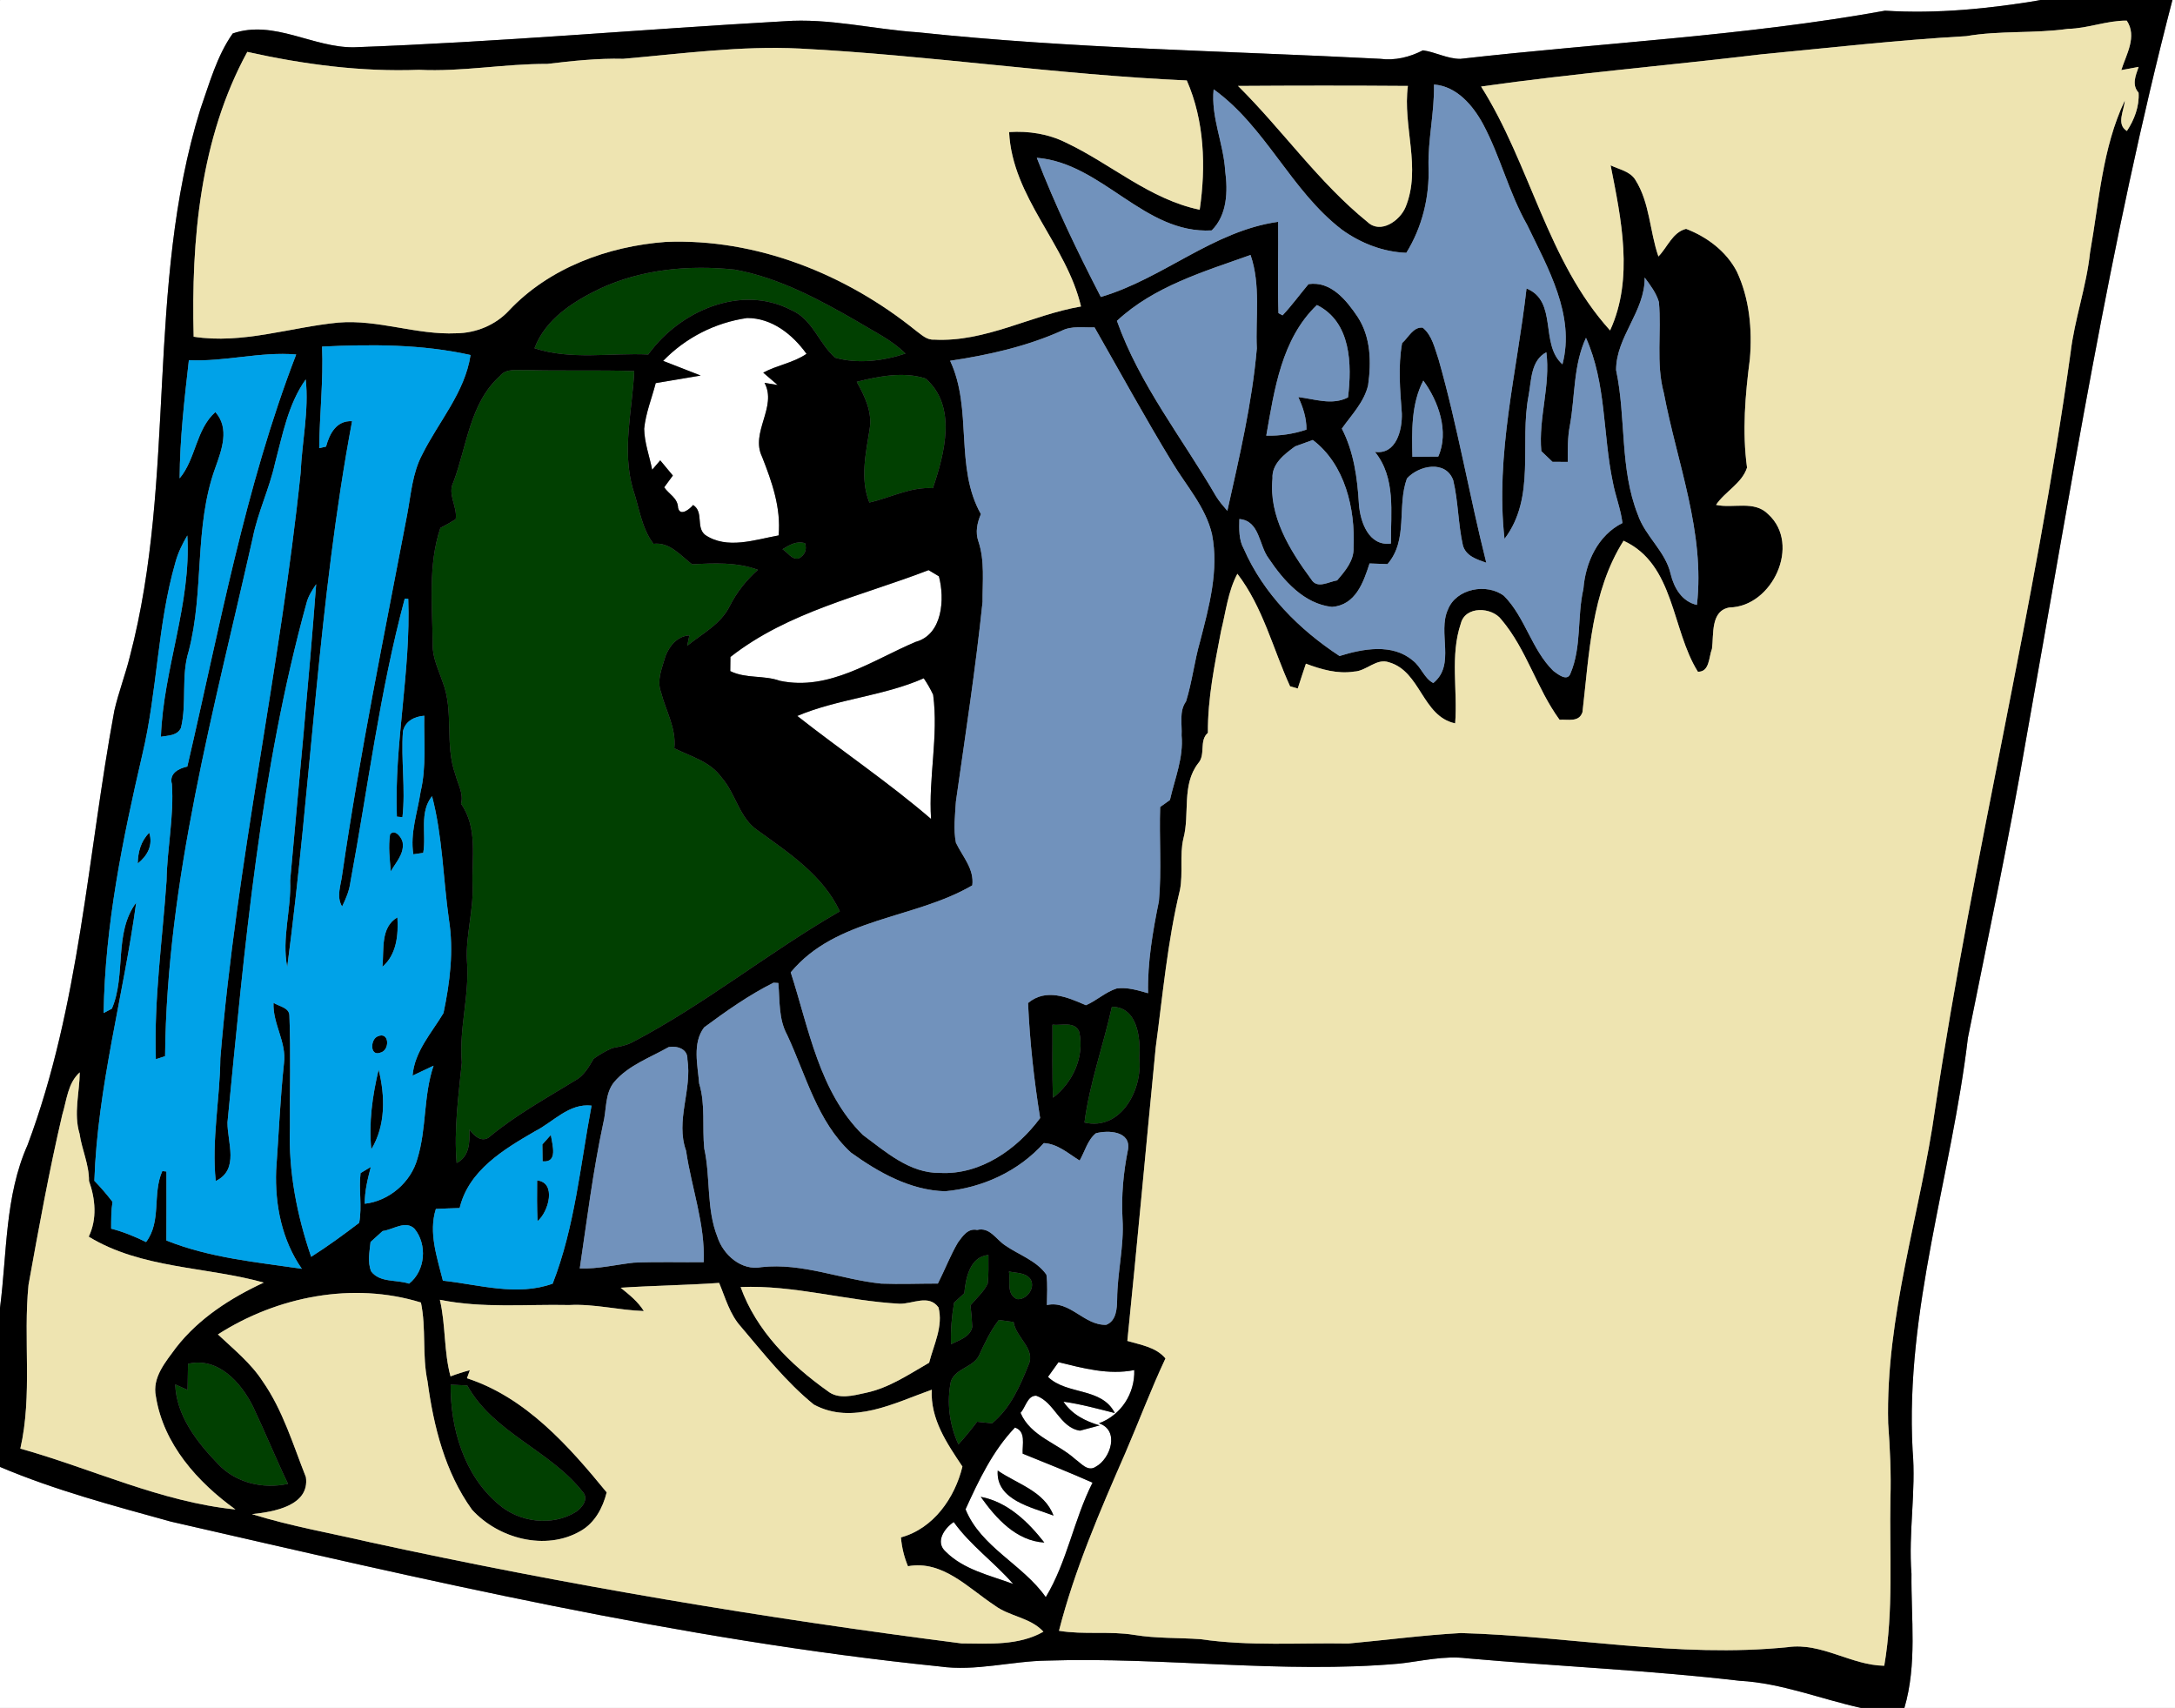 <?xml version="1.0" encoding="UTF-8" ?>
<!DOCTYPE svg PUBLIC "-//W3C//DTD SVG 1.1//EN" "http://www.w3.org/Graphics/SVG/1.1/DTD/svg11.dtd">
<svg width="405pt" height="318pt" viewBox="0 0 405 318" version="1.1" xmlns="http://www.w3.org/2000/svg">
<rect x="0" y="0" width="405" height="318" fill="#808080" stroke="none"/>
<g id="#014001ff">
<path fill="#014001" opacity="1.00" d=" M 0.00 0.00 L 0.06 0.00 C 0.05 0.02 0.02 0.05 0.00 0.06 L 0.00 0.00 Z" />
<path fill="#014001" opacity="1.00" d=" M 111.95 53.63 C 119.70 50.09 128.43 49.31 136.82 50.20 C 145.10 51.72 152.58 55.78 159.79 59.93 C 162.80 61.78 166.07 63.30 168.61 65.83 C 164.45 67.21 159.74 67.80 155.52 66.60 C 152.47 63.97 151.33 59.43 147.34 57.73 C 137.98 52.85 126.53 57.90 120.71 66.00 C 113.66 65.67 106.36 67.08 99.53 64.84 C 101.60 59.32 106.88 56.04 111.95 53.63 Z" />
<path fill="#014001" opacity="1.00" d=" M 93.08 70.01 C 94.29 68.48 96.37 69.00 98.06 68.90 C 104.74 69.08 111.42 68.86 118.10 69.09 C 117.75 76.36 115.78 83.77 117.84 91.00 C 119.03 94.44 119.42 98.27 121.68 101.25 C 124.72 100.89 126.70 103.42 128.88 105.07 C 132.98 104.84 137.20 104.64 141.13 106.09 C 138.97 108.01 137.17 110.28 135.87 112.86 C 134.22 116.23 130.75 117.97 127.96 120.24 L 128.37 118.30 C 126.13 118.43 124.69 120.22 123.92 122.14 C 123.32 124.32 122.23 126.62 123.09 128.89 C 123.97 132.37 125.97 135.59 125.56 139.32 C 128.64 140.85 132.28 141.80 134.37 144.77 C 137.04 147.80 137.65 152.35 141.16 154.66 C 146.95 158.84 153.24 162.99 156.38 169.68 C 143.15 177.29 131.24 187.01 117.70 194.08 C 116.55 194.67 115.26 194.89 114.01 195.14 C 112.78 195.67 111.62 196.35 110.54 197.13 C 109.63 198.65 108.74 200.30 107.12 201.16 C 101.77 204.44 96.24 207.49 91.37 211.48 C 89.92 212.92 88.33 211.61 87.43 210.31 C 87.47 212.65 87.44 215.35 85.03 216.53 C 84.50 210.26 85.38 204.05 85.99 197.83 C 85.44 191.47 87.47 185.26 86.95 178.90 C 86.70 174.22 88.15 169.66 88.00 164.98 C 87.80 159.82 89.03 154.18 85.85 149.65 C 86.36 147.75 85.24 145.98 84.79 144.19 C 82.76 138.62 84.58 132.44 82.40 126.90 C 81.65 124.66 80.53 122.46 80.57 120.04 C 80.52 112.79 79.66 105.29 82.00 98.29 C 82.97 97.79 83.92 97.26 84.85 96.68 C 85.23 94.31 83.23 92.03 84.45 89.71 C 86.95 83.03 87.48 75.06 93.08 70.01 Z" />
<path fill="#014001" opacity="1.00" d=" M 159.53 71.09 C 163.64 70.05 168.27 69.15 172.34 70.47 C 178.27 75.60 175.88 84.46 173.71 90.89 C 169.53 90.61 165.84 92.68 161.88 93.56 C 160.12 89.15 161.22 84.46 161.92 79.97 C 162.49 76.78 161.04 73.78 159.53 71.09 Z" />
<path fill="#014001" opacity="1.00" d=" M 145.71 102.26 C 147.00 101.48 148.35 100.63 149.92 101.15 C 150.27 102.40 149.87 103.34 148.73 103.98 C 147.43 104.26 146.68 102.83 145.71 102.26 Z" />
<path fill="#014001" opacity="1.00" d=" M 127.96 120.24 C 127.37 120.62 127.37 120.62 127.96 120.24 Z" />
<path fill="#014001" opacity="1.00" d=" M 207.04 187.45 C 211.85 187.46 212.42 193.37 212.14 197.01 C 212.80 202.81 208.75 210.59 201.94 209.00 C 202.89 201.65 205.45 194.66 207.04 187.45 Z" />
<path fill="#014001" opacity="1.00" d=" M 195.97 190.78 C 197.67 190.99 200.15 190.07 200.97 192.14 C 201.96 196.79 199.77 201.55 196.08 204.38 C 195.88 199.85 196.00 195.31 195.97 190.78 Z" />
<path fill="#014001" opacity="1.00" d=" M 179.56 240.78 C 179.83 237.97 180.58 233.98 184.05 233.66 C 184.04 235.44 184.12 237.23 183.92 239.00 C 183.16 240.56 181.81 241.72 180.71 243.04 C 180.87 244.38 180.98 245.72 181.04 247.07 C 180.64 248.96 178.58 249.50 177.09 250.28 C 176.99 247.68 177.22 245.09 177.66 242.54 C 178.29 241.95 178.93 241.36 179.56 240.78 Z" />
<path fill="#014001" opacity="1.00" d=" M 187.87 236.73 C 189.22 237.05 190.90 236.88 191.85 238.12 C 192.93 239.76 191.12 242.13 189.34 241.87 C 187.33 240.92 188.19 238.47 187.87 236.73 Z" />
<path fill="#014001" opacity="1.00" d=" M 185.99 245.76 C 186.67 245.85 188.05 246.04 188.74 246.14 C 189.13 249.01 192.93 251.17 191.51 254.13 C 189.92 258.12 188.13 262.20 184.73 265.00 C 184.03 264.93 182.64 264.79 181.95 264.71 C 180.84 266.16 179.70 267.58 178.47 268.93 C 176.79 265.28 176.25 261.14 177.06 257.20 C 177.90 254.78 181.11 254.61 182.26 252.45 C 183.33 250.12 184.42 247.79 185.99 245.76 Z" />
<path fill="#014001" opacity="1.00" d=" M 35.01 253.92 C 40.63 252.61 44.89 257.40 47.13 261.92 C 49.38 266.66 51.35 271.53 53.63 276.27 C 48.96 277.30 43.82 276.08 40.53 272.50 C 36.66 268.49 32.83 263.56 32.63 257.76 C 33.21 258.02 34.36 258.53 34.93 258.78 C 34.96 257.16 34.99 255.54 35.01 253.92 Z" />
<path fill="#014001" opacity="1.00" d=" M 83.91 257.80 C 84.69 257.84 86.24 257.92 87.01 257.96 C 91.94 266.82 102.47 270.02 108.54 277.81 C 109.68 279.08 108.37 280.75 107.26 281.48 C 102.81 284.26 96.65 283.46 92.77 280.02 C 86.39 274.65 83.85 265.89 83.91 257.80 Z" />
</g>
<g id="#ffffffff">
<path fill="#ffffff" opacity="1.00" d=" M 0.06 0.00 L 378.92 0.00 L 379.96 0.03 C 370.38 1.62 360.71 2.60 351.01 1.99 C 324.87 6.72 298.28 7.96 271.94 10.96 C 269.52 10.97 267.33 9.70 264.96 9.37 C 262.47 10.65 259.78 11.31 256.98 10.95 C 228.30 9.46 199.56 9.06 171.00 6.02 C 162.64 5.47 154.40 3.33 145.99 3.96 C 119.31 5.46 92.68 7.84 65.97 8.80 C 58.31 8.94 51.02 3.59 43.34 6.23 C 40.38 10.42 39.00 15.53 37.31 20.33 C 27.04 53.40 32.93 88.84 24.19 122.20 C 23.35 125.60 22.08 128.89 21.29 132.31 C 16.29 159.32 14.85 187.26 5.13 213.19 C 0.89 222.71 1.32 233.37 0.00 243.51 L 0.00 0.06 C 0.02 0.05 0.05 0.02 0.06 0.00 Z" />
<path fill="#ffffff" opacity="1.00" d=" M 404.52 0.00 L 405.00 0.00 L 405.00 318.00 L 354.61 318.00 C 357.00 309.88 355.84 301.34 355.93 293.02 C 355.33 285.34 356.81 277.68 356.14 270.02 C 354.72 243.95 363.40 218.87 366.44 193.22 C 370.19 174.55 374.14 155.91 377.36 137.14 C 385.59 91.28 392.78 45.14 404.52 0.00 Z" />
<path fill="#ffffff" opacity="1.00" d=" M 123.48 67.19 C 127.67 62.87 133.16 60.07 139.12 59.21 C 143.75 59.20 147.60 62.28 150.18 65.88 C 147.72 67.57 144.71 67.98 142.12 69.38 C 142.79 69.95 144.13 71.10 144.80 71.68 C 144.19 71.58 142.97 71.38 142.36 71.28 C 144.76 75.77 139.68 80.48 141.90 85.04 C 143.74 89.71 145.46 94.57 144.98 99.69 C 140.57 100.48 135.37 102.36 131.30 99.59 C 129.53 98.14 131.10 95.33 129.06 94.02 C 128.49 94.75 126.63 96.27 126.26 94.53 C 126.20 92.70 124.55 92.02 123.68 90.73 C 124.08 90.19 124.89 89.09 125.29 88.54 L 122.94 85.71 C 122.57 86.15 121.82 87.02 121.44 87.46 C 120.94 84.92 120.00 82.46 119.95 79.84 C 120.23 76.92 121.37 74.16 122.10 71.33 C 124.19 70.98 128.38 70.27 130.47 69.92 C 128.72 69.24 125.23 67.87 123.48 67.19 Z" />
<path fill="#ffffff" opacity="1.00" d=" M 136.01 122.32 C 146.78 113.87 160.40 110.98 172.91 106.15 C 173.39 106.44 174.35 107.01 174.83 107.30 C 175.95 111.50 175.53 118.15 170.50 119.51 C 162.46 122.91 154.39 128.71 145.20 126.75 C 142.20 125.68 138.86 126.38 135.98 124.95 C 135.99 124.29 136.01 122.97 136.01 122.32 Z" />
<path fill="#ffffff" opacity="1.00" d=" M 148.46 133.30 C 156.04 130.10 164.46 129.62 172.01 126.29 C 172.67 127.26 173.26 128.28 173.76 129.35 C 174.78 137.06 172.87 144.77 173.37 152.48 C 165.41 145.63 156.69 139.78 148.46 133.30 Z" />
<path fill="#ffffff" opacity="1.00" d=" M 195.14 256.36 C 195.63 255.68 196.61 254.30 197.10 253.62 C 201.71 254.75 206.43 256.04 211.21 255.09 C 211.34 259.45 208.76 263.48 204.63 265.00 C 208.56 266.30 206.79 271.61 204.03 273.09 C 202.56 274.08 201.31 272.44 200.24 271.70 C 196.93 268.68 191.91 267.47 190.03 263.05 C 190.98 262.03 191.30 259.83 192.95 259.86 C 196.37 261.04 197.34 265.80 201.10 266.37 C 202.02 266.13 203.85 265.64 204.76 265.39 C 202.10 264.61 199.58 263.34 198.02 260.97 C 201.26 261.42 204.42 262.30 207.59 263.09 C 205.11 258.24 198.68 259.78 195.14 256.36 Z" />
<path fill="#ffffff" opacity="1.00" d=" M 179.79 281.01 C 182.24 275.63 184.86 270.10 188.99 265.79 C 191.10 266.49 190.33 268.98 190.43 270.65 C 194.78 272.41 199.15 274.15 203.44 276.05 C 199.95 282.92 198.73 290.74 194.73 297.37 C 190.45 291.26 182.65 288.08 179.79 281.01 M 185.78 273.80 C 185.42 279.33 192.18 280.64 196.17 282.18 C 194.46 277.62 189.44 276.32 185.78 273.80 M 182.62 278.69 C 185.46 282.69 189.21 286.89 194.46 287.20 C 191.44 283.34 187.62 279.63 182.62 278.69 Z" />
<path fill="#ffffff" opacity="1.00" d=" M 0.00 273.12 C 10.29 277.48 21.11 280.34 31.85 283.31 C 79.17 294.15 126.60 305.33 174.97 310.27 C 181.67 311.22 188.30 309.27 194.99 309.18 C 216.85 308.48 238.71 311.66 260.57 309.74 C 264.73 309.28 268.90 308.22 273.12 308.75 C 290.05 310.25 307.05 310.97 323.95 312.94 C 331.73 313.36 339.02 316.34 346.57 318.00 L 0.00 318.00 L 0.00 273.12 Z" />
<path fill="#ffffff" opacity="1.00" d=" M 176.09 288.89 C 174.07 287.10 175.86 284.53 177.59 283.38 C 180.72 287.75 185.16 290.88 188.66 294.91 C 184.34 293.31 179.44 292.26 176.09 288.89 Z" />
</g>
<g id="#000000ff">
<path fill="#000000" opacity="1.00" d=" M 378.92 0.00 L 404.52 0.00 C 392.78 45.14 385.59 91.28 377.36 137.14 C 374.14 155.91 370.19 174.55 366.44 193.22 C 363.40 218.87 354.72 243.95 356.14 270.02 C 356.81 277.68 355.33 285.34 355.93 293.02 C 355.84 301.34 357.00 309.88 354.61 318.00 L 346.57 318.00 C 339.02 316.34 331.73 313.36 323.95 312.94 C 307.05 310.97 290.05 310.25 273.12 308.75 C 268.90 308.22 264.73 309.28 260.57 309.74 C 238.71 311.66 216.85 308.48 194.99 309.18 C 188.30 309.27 181.67 311.22 174.97 310.27 C 126.60 305.33 79.17 294.15 31.85 283.31 C 21.11 280.34 10.29 277.48 0.00 273.12 L 0.00 243.51 C 1.32 233.37 0.89 222.71 5.13 213.19 C 14.85 187.26 16.29 159.32 21.29 132.31 C 22.08 128.89 23.35 125.60 24.19 122.20 C 32.93 88.84 27.04 53.40 37.31 20.33 C 39.00 15.53 40.38 10.42 43.34 6.23 C 51.02 3.59 58.31 8.94 65.97 8.80 C 92.68 7.84 119.31 5.46 145.99 3.96 C 154.40 3.33 162.64 5.47 171.00 6.02 C 199.56 9.06 228.30 9.46 256.98 10.95 C 259.78 11.31 262.47 10.65 264.96 9.37 C 267.33 9.70 269.52 10.97 271.94 10.96 C 298.28 7.96 324.87 6.72 351.01 1.99 C 360.71 2.60 370.38 1.62 379.96 0.03 L 378.92 0.00 M 385.09 5.37 C 378.80 6.27 372.41 5.65 366.14 6.73 C 353.40 7.45 340.73 8.90 328.03 10.11 C 310.63 12.20 293.14 13.65 275.79 16.11 C 284.97 30.62 288.09 48.58 299.81 61.52 C 304.26 51.82 301.88 40.80 299.91 30.78 C 301.48 31.55 303.50 31.87 304.50 33.46 C 307.23 37.76 307.17 43.05 308.81 47.75 C 310.49 46.05 311.43 43.24 313.96 42.61 C 317.86 44.10 321.46 46.80 323.41 50.56 C 325.77 55.59 326.30 61.34 325.84 66.82 C 324.97 73.52 324.39 80.35 325.31 87.06 C 324.36 90.02 321.22 91.49 319.54 94.00 C 322.77 94.72 326.67 93.09 329.27 95.76 C 335.42 101.37 330.03 112.96 322.06 113.10 C 318.47 113.71 319.15 118.13 318.78 120.80 C 318.18 122.30 318.37 125.13 316.16 125.07 C 311.21 117.18 311.84 105.05 302.32 100.68 C 296.31 110.19 295.93 121.74 294.67 132.58 C 294.04 134.54 291.96 133.90 290.40 134.01 C 286.13 128.17 284.27 120.90 279.57 115.36 C 277.80 113.00 272.87 112.76 272.02 116.08 C 269.99 122.06 271.45 128.51 270.96 134.68 C 264.83 133.38 264.56 125.02 258.67 123.32 C 256.31 122.46 254.44 124.97 252.13 125.04 C 249.05 125.52 246.02 124.64 243.17 123.57 C 242.66 125.11 242.14 126.64 241.65 128.19 C 241.30 128.09 240.58 127.88 240.22 127.78 C 237.02 120.78 235.18 113.06 230.41 106.83 C 228.66 110.11 228.27 113.87 227.38 117.43 C 226.18 123.70 224.87 130.03 224.92 136.44 C 223.23 137.90 224.56 140.49 223.11 142.11 C 219.97 146.20 221.60 151.51 220.35 156.16 C 219.63 159.28 220.32 162.53 219.72 165.67 C 217.39 175.32 216.52 185.23 215.20 195.04 C 213.42 213.25 211.77 231.46 209.92 249.66 C 212.41 250.41 215.25 250.80 217.02 252.92 C 214.31 258.68 212.08 264.65 209.56 270.49 C 204.84 281.30 200.12 292.17 197.19 303.63 C 201.84 304.40 206.58 303.64 211.23 304.40 C 215.30 305.07 219.43 304.90 223.53 305.19 C 232.65 306.53 241.88 305.84 251.05 306.00 C 258.04 305.37 265.02 304.43 272.03 304.05 C 292.35 304.61 312.57 308.75 332.94 306.67 C 339.22 305.79 344.68 310.05 350.86 310.14 C 352.63 299.86 351.81 289.40 352.01 279.02 C 352.16 274.34 351.93 269.67 351.59 265.01 C 351.09 245.05 357.60 225.90 360.35 206.32 C 367.42 159.22 378.97 112.90 385.55 65.71 C 386.30 59.39 388.51 53.36 389.18 47.02 C 390.88 37.52 391.45 27.55 395.65 18.72 C 395.56 20.53 393.99 23.12 396.04 24.39 C 397.42 22.33 398.39 19.76 398.22 17.26 C 396.90 15.78 397.68 14.06 398.23 12.45 C 397.42 12.60 395.81 12.90 395.00 13.05 C 395.92 10.12 397.99 6.81 396.02 3.84 C 392.30 3.81 388.80 5.30 385.09 5.37 M 116.05 10.95 C 111.31 10.83 106.61 11.34 101.91 11.90 C 93.93 11.86 86.02 13.40 78.02 13.00 C 67.26 13.41 56.54 12.00 46.05 9.66 C 37.26 25.75 35.59 44.67 36.06 62.69 C 45.16 64.11 54.03 60.93 63.00 60.06 C 70.42 59.44 77.56 62.40 84.97 62.05 C 88.62 62.02 92.30 60.51 94.78 57.81 C 102.29 49.84 113.22 45.85 123.96 45.04 C 140.85 44.35 157.50 51.03 170.52 61.54 C 171.54 62.27 172.53 63.32 173.91 63.23 C 183.48 63.76 192.05 58.64 201.29 57.06 C 198.59 45.50 188.50 36.82 187.90 24.59 C 191.53 24.35 195.23 24.92 198.50 26.56 C 206.90 30.53 214.08 37.11 223.39 39.05 C 224.57 31.04 224.28 22.49 220.99 14.98 C 196.89 13.91 173.01 10.28 148.93 9.04 C 137.92 8.49 126.99 10.00 116.05 10.95 M 230.53 16.00 C 238.82 24.21 245.55 33.98 254.66 41.35 C 257.07 43.63 260.68 41.10 261.73 38.55 C 264.71 31.26 261.15 23.51 262.16 16.00 C 251.62 15.92 241.08 15.93 230.53 16.00 M 267.02 15.74 C 267.12 20.89 265.88 25.94 266.00 31.09 C 266.21 36.66 264.81 42.32 261.87 47.07 C 257.56 46.92 253.38 45.29 249.90 42.78 C 240.39 35.52 235.74 23.65 225.99 16.63 C 225.46 21.84 227.84 26.68 228.14 31.82 C 228.65 35.62 228.53 40.02 225.63 42.90 C 213.03 43.62 205.29 30.36 193.06 29.38 C 196.48 38.25 200.62 46.84 204.98 55.29 C 216.54 51.90 225.87 42.99 238.00 41.30 C 238.07 46.97 237.86 52.64 238.06 58.30 L 238.82 58.71 C 240.55 56.88 242.03 54.83 243.65 52.90 C 247.84 52.29 250.71 55.90 252.79 58.98 C 255.27 62.75 255.36 67.42 254.75 71.74 C 253.99 74.91 251.67 77.24 249.86 79.80 C 252.10 84.14 252.76 89.03 253.04 93.85 C 253.28 97.16 254.86 101.75 259.00 101.20 C 258.95 95.41 259.96 88.99 256.02 84.13 C 259.98 84.70 261.12 80.05 261.03 76.99 C 260.71 72.62 260.30 68.24 261.08 63.88 C 262.25 62.87 263.12 60.83 264.91 61.00 C 266.69 62.44 267.15 64.85 267.87 66.91 C 271.43 79.39 273.59 92.21 276.76 104.78 C 275.02 104.15 273.01 103.58 272.41 101.58 C 271.50 97.57 271.55 93.39 270.60 89.42 C 269.22 85.61 264.19 86.63 261.98 89.09 C 260.09 94.29 262.27 100.52 258.36 105.03 C 257.52 105.00 255.86 104.94 255.02 104.91 C 253.87 108.47 252.42 112.66 248.03 113.00 C 242.81 112.44 239.00 108.09 236.24 103.97 C 234.38 101.52 234.61 96.97 230.78 96.64 C 230.74 98.51 230.65 100.49 231.60 102.18 C 235.26 110.55 241.87 117.18 249.43 122.14 C 253.78 120.78 259.30 119.75 263.08 122.99 C 264.61 124.13 265.18 126.29 266.89 127.17 C 271.11 123.75 267.63 117.82 269.62 113.47 C 271.17 109.56 276.87 108.51 280.06 110.95 C 284.02 114.96 285.20 120.95 289.24 124.91 C 290.00 125.47 291.82 126.97 292.41 125.44 C 294.55 120.45 293.64 114.85 294.84 109.65 C 295.22 104.74 297.51 99.67 302.11 97.38 C 301.80 94.77 300.78 92.30 300.31 89.72 C 298.44 80.82 299.12 71.36 295.32 62.90 C 292.95 67.98 293.31 73.76 292.33 79.18 C 291.88 81.42 291.93 83.72 291.93 86.00 C 291.22 86.00 289.80 85.99 289.09 85.99 C 288.39 85.32 287.70 84.65 287.00 83.99 C 286.45 77.78 288.74 71.79 287.94 65.59 C 285.04 67.09 285.16 70.84 284.64 73.64 C 282.91 82.49 286.05 92.56 280.15 100.33 C 278.40 84.60 282.49 69.22 284.25 53.71 C 290.13 56.10 286.68 64.08 290.94 67.83 C 293.34 58.66 288.21 49.87 284.36 41.86 C 280.98 35.90 279.38 29.15 276.16 23.11 C 274.26 19.62 271.26 16.06 267.02 15.74 M 207.98 59.74 C 212.20 71.64 220.16 81.58 226.43 92.39 C 227.03 93.37 227.79 94.24 228.54 95.11 C 230.77 85.11 233.14 75.10 234.03 64.88 C 233.76 59.07 234.79 53.09 232.86 47.47 C 224.18 50.57 214.87 53.31 207.98 59.74 M 111.95 53.63 C 106.88 56.04 101.60 59.32 99.53 64.84 C 106.36 67.08 113.66 65.67 120.71 66.00 C 126.53 57.90 137.98 52.85 147.34 57.73 C 151.33 59.43 152.47 63.97 155.52 66.60 C 159.74 67.80 164.45 67.21 168.61 65.83 C 166.07 63.30 162.80 61.78 159.79 59.93 C 152.58 55.78 145.10 51.72 136.82 50.20 C 128.43 49.31 119.70 50.09 111.95 53.63 M 306.25 51.68 C 306.33 57.96 300.91 62.70 300.93 68.90 C 302.82 77.78 301.57 87.23 304.98 95.83 C 306.36 99.88 310.13 102.63 311.09 106.88 C 311.72 109.46 313.18 112.00 315.98 112.63 C 317.51 99.08 312.30 86.26 309.82 73.18 C 308.32 67.65 309.41 61.87 308.90 56.24 C 308.40 54.53 307.30 53.09 306.25 51.68 M 245.22 56.79 C 238.62 63.09 237.30 72.57 235.79 81.11 C 238.34 81.17 240.85 80.80 243.27 79.99 C 243.30 77.86 242.63 75.83 241.75 73.93 C 244.84 74.29 248.03 75.53 251.01 73.99 C 251.75 67.86 251.60 59.95 245.22 56.79 M 123.48 67.19 C 125.23 67.87 128.72 69.24 130.47 69.92 C 128.38 70.27 124.19 70.98 122.10 71.33 C 121.37 74.16 120.23 76.92 119.95 79.84 C 120.00 82.46 120.94 84.92 121.44 87.46 C 121.82 87.02 122.57 86.15 122.94 85.71 L 125.29 88.54 C 124.89 89.09 124.08 90.19 123.68 90.73 C 124.55 92.02 126.20 92.70 126.26 94.53 C 126.63 96.27 128.49 94.75 129.06 94.02 C 131.10 95.33 129.53 98.14 131.30 99.59 C 135.37 102.36 140.57 100.48 144.98 99.69 C 145.46 94.57 143.74 89.71 141.90 85.04 C 139.68 80.48 144.76 75.77 142.36 71.28 C 142.97 71.38 144.19 71.58 144.80 71.68 C 144.13 71.10 142.79 69.95 142.12 69.38 C 144.71 67.98 147.72 67.57 150.18 65.88 C 147.60 62.28 143.75 59.20 139.12 59.21 C 133.16 60.07 127.67 62.87 123.48 67.19 M 197.67 61.59 C 191.09 64.53 184.01 66.11 176.92 67.17 C 181.16 76.20 177.71 86.97 182.65 95.72 C 181.96 97.33 181.58 99.10 182.19 100.81 C 183.40 104.43 182.93 108.31 182.96 112.06 C 181.67 124.48 179.76 136.84 178.00 149.21 C 177.85 151.76 177.50 154.37 178.00 156.90 C 179.23 159.49 181.43 161.76 181.05 164.84 C 170.23 171.17 155.72 170.81 147.24 181.04 C 150.62 191.49 152.53 203.28 160.67 211.31 C 164.94 214.47 169.41 218.47 175.05 218.38 C 182.57 218.77 189.37 213.99 193.68 208.17 C 192.54 201.07 191.75 193.94 191.43 186.75 C 194.76 183.95 198.75 185.64 202.20 187.16 C 204.20 186.31 205.83 184.71 207.93 184.04 C 209.93 183.76 211.88 184.39 213.78 184.92 C 213.66 179.12 214.65 173.43 215.80 167.77 C 216.32 161.95 215.83 156.09 216.03 150.25 C 216.48 149.93 217.39 149.27 217.85 148.95 C 218.75 144.97 220.41 141.07 220.02 136.91 C 220.14 134.81 219.52 132.43 220.85 130.59 C 221.99 126.93 222.40 123.11 223.46 119.43 C 225.14 112.94 227.00 106.19 225.68 99.46 C 224.49 94.38 220.89 90.45 218.27 86.08 C 213.24 77.83 208.60 69.34 203.81 60.95 C 201.76 61.03 199.57 60.61 197.67 61.59 M 59.97 64.53 C 60.24 70.84 59.50 77.13 59.44 83.44 C 59.76 83.37 60.39 83.22 60.71 83.15 C 61.36 80.75 62.64 78.26 65.56 78.42 C 59.26 112.02 57.96 146.22 53.48 180.05 C 52.43 174.68 54.26 169.34 54.03 163.95 C 55.66 145.56 57.49 127.18 58.87 108.77 C 58.18 109.82 57.46 110.89 57.12 112.12 C 48.40 143.71 45.54 176.47 42.36 208.96 C 42.32 212.71 44.62 217.75 40.17 219.89 C 39.38 212.24 40.96 204.66 41.03 197.03 C 44.04 160.46 52.19 124.53 55.98 88.04 C 56.23 82.23 57.55 76.48 56.93 70.64 C 53.65 75.25 52.63 80.94 51.20 86.29 C 50.16 91.00 48.01 95.38 47.07 100.12 C 39.92 131.94 31.05 163.84 30.74 196.65 C 30.31 196.79 29.45 197.07 29.02 197.21 C 28.65 186.08 30.24 175.05 31.01 163.99 C 31.11 157.97 32.42 152.03 32.01 145.98 C 31.45 144.00 33.27 143.07 34.88 142.72 C 40.88 116.97 45.60 90.77 55.15 66.00 C 48.43 65.43 41.88 67.39 35.17 67.06 C 34.34 74.37 33.49 81.69 33.45 89.06 C 36.51 85.39 36.45 79.99 40.10 76.72 C 42.81 79.76 41.28 83.77 40.09 87.11 C 36.10 98.10 38.07 110.06 35.13 121.26 C 33.69 125.90 34.82 130.84 33.70 135.52 C 33.00 137.00 31.33 136.93 29.96 137.17 C 30.42 124.54 35.64 112.41 34.88 99.70 C 33.96 101.27 33.15 102.91 32.67 104.68 C 29.30 116.36 29.32 128.67 26.51 140.47 C 22.83 156.30 19.55 172.31 19.30 188.61 C 19.68 188.41 20.45 188.01 20.83 187.80 C 23.53 181.49 21.14 173.74 25.36 168.05 C 23.01 185.35 18.16 202.33 17.57 219.85 C 18.78 221.09 19.90 222.40 20.95 223.77 C 20.69 225.42 20.70 227.09 20.70 228.76 C 22.96 229.34 25.11 230.23 27.20 231.25 C 30.12 227.38 28.33 222.31 30.22 218.04 L 30.99 218.12 C 30.99 222.40 31.01 226.68 30.98 230.96 C 39.01 234.19 47.72 234.99 56.20 236.23 C 52.49 230.89 51.18 224.34 51.42 217.92 C 51.90 211.26 52.17 204.59 52.88 197.95 C 53.39 194.01 50.75 190.61 50.93 186.71 C 51.91 187.37 53.91 187.59 53.89 189.12 C 54.16 196.05 53.94 203.01 53.99 209.96 C 53.70 218.14 55.30 226.28 57.94 234.00 C 61.02 232.04 63.98 229.89 66.88 227.67 C 67.46 224.61 66.77 221.49 67.14 218.41 C 67.62 218.13 68.57 217.56 69.05 217.27 C 68.46 219.51 67.90 221.78 67.92 224.12 C 72.46 223.61 76.53 220.13 77.73 215.71 C 79.46 210.08 78.82 204.04 80.73 198.42 C 79.43 199.04 78.13 199.66 76.82 200.27 C 77.20 195.73 80.36 192.34 82.58 188.62 C 83.78 182.92 84.52 177.00 83.59 171.20 C 82.51 163.56 82.41 155.72 80.45 148.23 C 78.03 151.28 79.42 155.27 78.81 158.79 C 78.35 158.86 77.43 158.99 76.97 159.06 C 76.33 155.15 77.74 151.26 78.32 147.42 C 79.42 142.77 78.91 137.98 79.00 133.26 C 77.19 133.40 75.44 134.26 75.03 136.18 C 74.65 141.50 75.54 146.83 74.94 152.15 L 73.90 152.05 C 73.38 138.46 76.51 125.08 76.02 111.50 L 75.37 111.45 C 70.71 128.78 68.52 146.62 65.25 164.23 C 65.04 165.84 64.42 167.34 63.70 168.78 C 62.57 166.91 63.49 164.79 63.72 162.82 C 66.99 140.37 71.57 118.13 75.81 95.85 C 76.53 92.06 76.78 88.07 78.63 84.61 C 81.69 78.47 86.56 73.09 87.62 66.10 C 78.60 64.08 69.18 64.08 59.97 64.53 M 93.08 70.01 C 87.48 75.06 86.95 83.03 84.45 89.71 C 83.23 92.03 85.23 94.31 84.85 96.68 C 83.92 97.26 82.97 97.79 82.00 98.29 C 79.66 105.29 80.52 112.79 80.57 120.04 C 80.53 122.46 81.65 124.66 82.40 126.90 C 84.58 132.44 82.76 138.62 84.79 144.19 C 85.24 145.98 86.36 147.75 85.85 149.65 C 89.03 154.18 87.80 159.82 88.00 164.98 C 88.15 169.66 86.70 174.22 86.95 178.90 C 87.47 185.26 85.44 191.47 85.99 197.83 C 85.38 204.05 84.50 210.26 85.03 216.53 C 87.44 215.35 87.47 212.65 87.43 210.31 C 88.33 211.61 89.92 212.92 91.37 211.48 C 96.24 207.49 101.77 204.44 107.12 201.16 C 108.74 200.30 109.63 198.65 110.54 197.13 C 111.62 196.35 112.78 195.67 114.01 195.14 C 115.26 194.89 116.55 194.67 117.70 194.08 C 131.24 187.01 143.15 177.29 156.38 169.68 C 153.24 162.99 146.95 158.84 141.16 154.66 C 137.65 152.35 137.04 147.80 134.37 144.77 C 132.28 141.80 128.64 140.85 125.56 139.32 C 125.97 135.59 123.97 132.37 123.09 128.89 C 122.23 126.62 123.32 124.32 123.92 122.14 C 124.69 120.22 126.13 118.43 128.37 118.30 L 127.96 120.24 C 130.75 117.97 134.22 116.23 135.87 112.86 C 137.17 110.28 138.97 108.01 141.13 106.09 C 137.20 104.64 132.98 104.84 128.88 105.07 C 126.70 103.42 124.72 100.89 121.68 101.25 C 119.42 98.27 119.03 94.44 117.84 91.00 C 115.78 83.77 117.75 76.36 118.10 69.09 C 111.42 68.86 104.74 69.08 98.06 68.90 C 96.37 69.00 94.29 68.48 93.08 70.01 M 159.53 71.09 C 161.04 73.78 162.49 76.78 161.92 79.97 C 161.22 84.46 160.12 89.15 161.88 93.56 C 165.84 92.68 169.53 90.61 173.71 90.89 C 175.88 84.46 178.27 75.60 172.34 70.47 C 168.27 69.15 163.64 70.05 159.53 71.09 M 265.03 70.86 C 262.77 75.19 262.89 80.29 263.00 85.05 C 264.60 85.03 266.20 85.02 267.81 85.01 C 269.89 80.38 267.83 74.66 265.03 70.86 M 241.16 83.11 C 239.19 84.55 236.78 86.36 236.95 89.09 C 236.22 96.08 240.18 102.47 244.16 107.86 C 245.27 109.72 247.39 108.30 248.98 108.06 C 250.47 106.32 252.16 104.38 252.04 101.93 C 252.38 94.75 250.46 86.46 244.45 81.92 C 243.63 82.22 241.98 82.81 241.16 83.11 M 145.71 102.26 C 146.68 102.83 147.43 104.26 148.73 103.98 C 149.87 103.34 150.27 102.40 149.92 101.15 C 148.35 100.63 147.00 101.48 145.71 102.26 M 136.01 122.32 C 136.01 122.97 135.99 124.29 135.98 124.95 C 138.86 126.38 142.20 125.68 145.20 126.75 C 154.39 128.71 162.46 122.91 170.50 119.51 C 175.53 118.15 175.95 111.50 174.83 107.30 C 174.35 107.01 173.39 106.44 172.91 106.15 C 160.40 110.98 146.78 113.87 136.01 122.32 M 127.96 120.24 C 127.37 120.62 127.37 120.62 127.96 120.24 M 148.46 133.30 C 156.69 139.78 165.41 145.63 173.37 152.48 C 172.87 144.77 174.78 137.06 173.76 129.35 C 173.26 128.28 172.67 127.26 172.01 126.29 C 164.46 129.62 156.04 130.10 148.46 133.30 M 131.11 191.29 C 128.89 194.23 129.92 198.32 130.19 201.73 C 131.40 205.68 130.73 209.81 131.14 213.85 C 132.33 219.28 131.51 225.01 133.58 230.27 C 134.67 233.66 138.08 236.66 141.81 235.92 C 149.42 235.08 156.63 238.23 164.09 238.99 C 167.61 239.12 171.13 238.98 174.64 238.98 C 175.93 236.46 176.93 233.79 178.37 231.34 C 179.24 230.17 180.23 228.63 181.94 229.00 C 184.30 228.41 185.47 230.76 187.15 231.86 C 189.73 233.66 192.96 234.66 194.85 237.32 C 195.11 239.19 194.95 241.09 194.94 242.98 C 199.25 242.03 201.84 246.81 205.99 246.66 C 207.88 245.92 207.99 243.61 208.02 241.89 C 208.05 236.89 209.34 231.98 209.02 226.97 C 208.78 222.60 209.18 218.26 210.05 213.98 C 210.56 210.60 206.38 210.38 204.06 211.00 C 202.50 212.27 202.01 214.39 201.04 216.08 C 198.93 214.79 196.96 212.95 194.36 212.83 C 189.70 218.06 182.91 221.18 175.97 221.80 C 169.48 221.61 163.59 218.29 158.45 214.59 C 152.17 208.81 150.08 200.18 146.58 192.70 C 144.95 189.72 145.22 186.29 144.93 183.02 L 144.03 182.97 C 139.45 185.26 135.22 188.25 131.11 191.29 M 207.04 187.45 C 205.45 194.66 202.89 201.65 201.94 209.00 C 208.75 210.59 212.80 202.81 212.14 197.01 C 212.42 193.37 211.85 187.46 207.04 187.45 M 195.97 190.78 C 196.00 195.31 195.88 199.85 196.08 204.38 C 199.77 201.55 201.96 196.79 200.97 192.14 C 200.15 190.07 197.67 190.99 195.97 190.78 M 124.52 194.95 C 121.04 196.93 117.04 198.32 114.37 201.45 C 112.58 203.64 112.98 206.67 112.30 209.26 C 110.40 218.16 109.29 227.20 107.96 236.16 C 111.35 236.29 114.65 235.46 118.00 235.09 C 122.34 234.90 126.69 235.04 131.03 235.00 C 131.33 227.93 128.76 221.17 127.75 214.25 C 125.74 208.63 128.90 202.96 128.00 197.24 C 128.08 195.27 126.11 194.69 124.52 194.95 M 11.59 207.58 C 9.14 218.05 7.22 228.65 5.31 239.23 C 4.30 249.37 6.07 259.69 3.79 269.71 C 17.13 273.45 29.95 279.63 43.84 281.04 C 36.78 275.96 30.44 268.89 29.03 260.02 C 28.28 256.44 30.87 253.54 32.81 250.87 C 37.05 245.44 42.93 241.67 49.11 238.80 C 38.32 235.80 26.31 236.23 16.52 230.25 C 18.11 226.95 17.76 223.22 16.57 219.87 C 16.60 216.82 15.24 214.05 14.81 211.07 C 13.68 207.32 14.81 203.46 14.85 199.66 C 12.60 201.67 12.43 204.86 11.59 207.58 M 99.61 210.63 C 93.82 213.99 87.26 217.90 85.59 224.92 C 84.11 224.97 82.64 225.01 81.16 225.09 C 79.76 229.52 81.40 234.12 82.47 238.44 C 89.20 239.18 96.27 241.39 102.91 239.00 C 107.05 228.38 108.05 216.96 110.15 205.85 C 105.93 205.38 103.06 208.89 99.61 210.63 M 71.25 229.20 C 70.50 229.89 69.75 230.57 69.00 231.24 C 68.82 233.05 68.40 234.95 69.11 236.71 C 70.73 238.87 73.86 238.20 76.17 239.00 C 79.23 236.60 79.59 231.70 77.18 228.77 C 75.50 227.13 73.16 228.97 71.25 229.20 M 179.56 240.78 C 178.93 241.36 178.29 241.95 177.66 242.54 C 177.22 245.09 176.99 247.68 177.09 250.28 C 178.58 249.50 180.64 248.96 181.04 247.07 C 180.98 245.72 180.87 244.38 180.71 243.04 C 181.81 241.72 183.16 240.56 183.92 239.00 C 184.12 237.23 184.04 235.44 184.05 233.66 C 180.58 233.98 179.83 237.97 179.56 240.78 M 187.87 236.73 C 188.19 238.47 187.33 240.92 189.34 241.87 C 191.12 242.13 192.93 239.76 191.85 238.12 C 190.90 236.88 189.22 237.05 187.87 236.73 M 115.57 239.76 C 117.17 241.04 118.79 242.33 119.89 244.10 C 115.24 243.95 110.67 242.73 105.99 242.98 C 97.96 242.81 89.84 243.62 81.91 242.00 C 83.01 246.70 82.63 251.61 83.89 256.26 C 85.07 255.81 86.27 255.43 87.49 255.11 L 86.95 256.61 C 97.91 260.18 105.89 269.21 112.97 277.86 C 112.26 280.71 110.77 283.53 108.14 285.03 C 101.61 288.85 92.77 286.47 87.88 281.07 C 82.88 274.12 80.73 265.56 79.61 257.19 C 78.58 252.35 79.39 247.35 78.38 242.51 C 65.74 238.60 51.62 241.37 40.58 248.45 C 43.50 251.21 46.70 253.77 48.91 257.18 C 52.68 262.58 54.56 268.96 56.96 275.02 C 57.71 280.39 50.86 281.51 46.92 281.91 C 54.13 284.15 61.60 285.45 68.95 287.15 C 105.35 295.08 142.11 301.26 179.05 305.98 C 184.15 306.02 189.71 306.42 194.29 303.80 C 191.86 301.13 187.97 301.00 185.17 298.88 C 180.27 295.66 175.53 290.44 169.07 291.61 C 168.35 289.90 167.92 288.09 167.76 286.24 C 173.84 284.59 177.80 278.87 179.21 273.05 C 176.32 268.73 173.22 264.22 173.50 258.75 C 166.58 261.19 158.75 265.40 151.54 261.51 C 146.39 257.33 142.27 252.08 137.99 247.04 C 135.89 244.73 135.08 241.67 133.91 238.86 C 127.80 239.29 121.68 239.36 115.57 239.76 M 137.91 239.63 C 140.83 247.76 147.17 254.07 154.09 258.98 C 156.13 260.64 158.92 259.82 161.24 259.32 C 165.56 258.41 169.25 255.88 173.01 253.72 C 173.86 250.39 175.67 246.90 174.75 243.42 C 172.93 240.92 169.94 242.80 167.50 242.74 C 157.58 242.21 147.90 239.22 137.91 239.63 M 185.99 245.76 C 184.42 247.79 183.33 250.12 182.26 252.45 C 181.11 254.61 177.90 254.78 177.06 257.20 C 176.25 261.14 176.79 265.28 178.47 268.93 C 179.70 267.58 180.84 266.16 181.95 264.71 C 182.64 264.79 184.03 264.93 184.73 265.00 C 188.13 262.20 189.92 258.12 191.51 254.13 C 192.93 251.17 189.13 249.01 188.74 246.14 C 188.05 246.04 186.67 245.85 185.99 245.76 M 35.01 253.92 C 34.99 255.54 34.96 257.16 34.93 258.78 C 34.36 258.53 33.21 258.02 32.63 257.76 C 32.83 263.56 36.66 268.49 40.53 272.50 C 43.82 276.08 48.96 277.30 53.63 276.27 C 51.35 271.53 49.38 266.66 47.13 261.92 C 44.89 257.40 40.63 252.61 35.01 253.92 M 195.14 256.36 C 198.68 259.78 205.11 258.24 207.59 263.09 C 204.42 262.30 201.26 261.42 198.02 260.97 C 199.58 263.34 202.10 264.61 204.76 265.39 C 203.85 265.64 202.02 266.13 201.10 266.37 C 197.34 265.80 196.37 261.04 192.95 259.86 C 191.30 259.83 190.98 262.03 190.03 263.05 C 191.91 267.47 196.93 268.68 200.24 271.70 C 201.31 272.44 202.56 274.08 204.03 273.09 C 206.79 271.61 208.56 266.30 204.63 265.00 C 208.76 263.48 211.34 259.45 211.21 255.09 C 206.43 256.04 201.71 254.75 197.10 253.62 C 196.61 254.30 195.63 255.68 195.14 256.36 M 83.91 257.80 C 83.85 265.89 86.39 274.65 92.77 280.02 C 96.65 283.46 102.81 284.26 107.26 281.48 C 108.37 280.75 109.68 279.08 108.54 277.81 C 102.47 270.02 91.94 266.82 87.01 257.96 C 86.24 257.92 84.69 257.84 83.91 257.80 M 179.79 281.01 C 182.65 288.08 190.45 291.26 194.73 297.37 C 198.73 290.74 199.95 282.92 203.44 276.05 C 199.15 274.15 194.78 272.41 190.43 270.65 C 190.33 268.98 191.10 266.49 188.99 265.79 C 184.86 270.10 182.24 275.63 179.79 281.01 M 176.09 288.89 C 179.44 292.26 184.34 293.31 188.66 294.91 C 185.16 290.88 180.72 287.75 177.59 283.38 C 175.86 284.53 174.07 287.10 176.09 288.89 Z" />
<path fill="#000000" opacity="1.00" d=" M 25.65 160.77 C 25.68 158.64 26.24 156.58 27.79 155.05 C 28.53 157.37 27.44 159.35 25.65 160.77 Z" />
<path fill="#000000" opacity="1.00" d=" M 72.63 155.36 C 73.53 154.16 75.03 156.14 75.00 157.09 C 75.20 159.07 73.67 160.62 72.77 162.24 C 72.57 159.95 72.28 157.64 72.63 155.36 Z" />
<path fill="#000000" opacity="1.00" d=" M 71.21 180.01 C 71.54 176.86 70.78 172.67 74.00 170.80 C 74.20 174.07 73.86 177.73 71.21 180.01 Z" />
<path fill="#000000" opacity="1.00" d=" M 70.34 192.95 C 72.52 191.97 72.65 195.56 70.82 195.99 C 68.84 196.74 68.94 193.49 70.34 192.95 Z" />
<path fill="#000000" opacity="1.00" d=" M 70.50 199.15 C 71.73 204.04 71.84 209.55 69.14 213.99 C 68.64 209.00 69.35 204.00 70.50 199.15 Z" />
<path fill="#000000" opacity="1.00" d=" M 102.57 211.31 C 102.84 213.14 103.96 216.53 101.03 216.22 C 101.02 215.44 101.00 213.86 100.99 213.08 C 101.39 212.64 102.18 211.75 102.57 211.31 Z" />
<path fill="#000000" opacity="1.00" d=" M 100.02 219.78 C 103.67 220.16 102.16 225.66 100.09 227.36 C 99.98 224.83 99.99 222.30 100.02 219.78 Z" />
<path fill="#000000" opacity="1.00" d=" M 185.78 273.80 C 189.44 276.32 194.46 277.62 196.17 282.18 C 192.18 280.64 185.42 279.33 185.78 273.80 Z" />
<path fill="#000000" opacity="1.00" d=" M 182.62 278.69 C 187.62 279.63 191.44 283.34 194.46 287.20 C 189.21 286.89 185.46 282.69 182.62 278.69 Z" />
</g>
<g id="#eee4b1ff">
<path fill="#eee4b1" opacity="1.00" d=" M 385.09 5.37 C 388.80 5.30 392.30 3.81 396.02 3.84 C 397.99 6.81 395.92 10.12 395.00 13.05 C 395.81 12.90 397.42 12.60 398.23 12.45 C 397.68 14.06 396.90 15.78 398.22 17.26 C 398.39 19.76 397.42 22.33 396.04 24.39 C 393.99 23.12 395.56 20.53 395.65 18.72 C 391.45 27.55 390.88 37.52 389.18 47.02 C 388.51 53.36 386.30 59.39 385.55 65.71 C 378.97 112.90 367.42 159.22 360.35 206.32 C 357.60 225.90 351.09 245.05 351.59 265.01 C 351.93 269.67 352.16 274.34 352.01 279.02 C 351.81 289.40 352.63 299.86 350.86 310.14 C 344.68 310.05 339.22 305.79 332.94 306.67 C 312.57 308.75 292.35 304.61 272.03 304.05 C 265.02 304.43 258.04 305.37 251.05 306.00 C 241.88 305.84 232.65 306.53 223.53 305.19 C 219.43 304.90 215.30 305.07 211.23 304.40 C 206.58 303.64 201.84 304.40 197.19 303.63 C 200.12 292.17 204.84 281.30 209.56 270.49 C 212.08 264.65 214.31 258.68 217.02 252.92 C 215.25 250.80 212.41 250.41 209.92 249.66 C 211.77 231.46 213.42 213.25 215.20 195.04 C 216.52 185.23 217.39 175.32 219.72 165.67 C 220.32 162.53 219.63 159.28 220.35 156.16 C 221.60 151.51 219.97 146.20 223.11 142.11 C 224.56 140.49 223.23 137.90 224.92 136.44 C 224.87 130.03 226.18 123.70 227.38 117.43 C 228.27 113.87 228.66 110.11 230.41 106.83 C 235.18 113.06 237.02 120.78 240.22 127.78 C 240.58 127.88 241.30 128.09 241.65 128.19 C 242.14 126.64 242.66 125.11 243.17 123.57 C 246.02 124.64 249.05 125.52 252.13 125.04 C 254.44 124.97 256.31 122.46 258.67 123.32 C 264.56 125.02 264.83 133.38 270.96 134.68 C 271.45 128.51 269.99 122.06 272.02 116.08 C 272.87 112.76 277.80 113.00 279.57 115.36 C 284.27 120.90 286.13 128.17 290.40 134.01 C 291.96 133.90 294.04 134.54 294.67 132.58 C 295.93 121.74 296.31 110.19 302.32 100.68 C 311.84 105.05 311.21 117.18 316.16 125.07 C 318.37 125.13 318.18 122.30 318.78 120.80 C 319.15 118.13 318.47 113.71 322.06 113.10 C 330.03 112.96 335.42 101.37 329.27 95.76 C 326.67 93.09 322.77 94.72 319.54 94.00 C 321.22 91.49 324.36 90.02 325.31 87.06 C 324.39 80.35 324.97 73.52 325.84 66.82 C 326.30 61.34 325.77 55.59 323.41 50.56 C 321.46 46.80 317.86 44.10 313.96 42.61 C 311.43 43.24 310.49 46.05 308.81 47.75 C 307.17 43.05 307.23 37.76 304.50 33.46 C 303.50 31.87 301.48 31.55 299.91 30.78 C 301.88 40.80 304.26 51.82 299.81 61.52 C 288.09 48.58 284.97 30.62 275.79 16.11 C 293.14 13.65 310.63 12.20 328.03 10.11 C 340.73 8.90 353.40 7.45 366.14 6.73 C 372.41 5.65 378.80 6.27 385.09 5.37 Z" />
<path fill="#eee4b1" opacity="1.00" d=" M 116.05 10.95 C 126.99 10.00 137.92 8.49 148.93 9.04 C 173.01 10.28 196.89 13.91 220.99 14.98 C 224.28 22.49 224.57 31.04 223.39 39.05 C 214.08 37.11 206.90 30.53 198.50 26.56 C 195.23 24.92 191.53 24.35 187.90 24.59 C 188.50 36.82 198.59 45.50 201.29 57.06 C 192.05 58.64 183.48 63.76 173.91 63.23 C 172.53 63.32 171.54 62.27 170.52 61.54 C 157.50 51.03 140.85 44.35 123.96 45.04 C 113.22 45.85 102.29 49.84 94.78 57.81 C 92.30 60.51 88.62 62.02 84.97 62.05 C 77.56 62.40 70.42 59.44 63.00 60.06 C 54.03 60.93 45.16 64.11 36.06 62.69 C 35.59 44.67 37.26 25.75 46.05 9.66 C 56.54 12.00 67.26 13.41 78.02 13.00 C 86.02 13.40 93.93 11.86 101.91 11.90 C 106.61 11.34 111.31 10.83 116.05 10.95 Z" />
<path fill="#eee4b1" opacity="1.00" d=" M 230.53 16.00 C 241.08 15.93 251.62 15.92 262.16 16.00 C 261.15 23.51 264.71 31.26 261.73 38.55 C 260.68 41.10 257.07 43.63 254.66 41.35 C 245.55 33.98 238.82 24.21 230.53 16.00 Z" />
<path fill="#eee4b1" opacity="1.00" d=" M 11.59 207.58 C 12.43 204.86 12.60 201.67 14.85 199.66 C 14.81 203.46 13.68 207.32 14.81 211.07 C 15.24 214.05 16.60 216.82 16.57 219.87 C 17.76 223.22 18.11 226.95 16.52 230.25 C 26.31 236.23 38.32 235.80 49.11 238.80 C 42.93 241.67 37.05 245.44 32.81 250.87 C 30.87 253.54 28.28 256.44 29.03 260.02 C 30.44 268.89 36.78 275.96 43.84 281.04 C 29.95 279.63 17.13 273.45 3.79 269.71 C 6.07 259.69 4.30 249.37 5.31 239.23 C 7.22 228.65 9.14 218.05 11.59 207.58 Z" />
<path fill="#eee4b1" opacity="1.00" d=" M 115.57 239.76 C 121.68 239.36 127.80 239.29 133.91 238.86 C 135.08 241.67 135.89 244.73 137.99 247.04 C 142.27 252.08 146.39 257.33 151.54 261.51 C 158.75 265.40 166.58 261.19 173.50 258.75 C 173.22 264.22 176.32 268.73 179.21 273.05 C 177.80 278.87 173.84 284.59 167.76 286.24 C 167.92 288.09 168.35 289.90 169.07 291.61 C 175.53 290.44 180.27 295.66 185.17 298.88 C 187.97 301.00 191.86 301.13 194.29 303.80 C 189.71 306.42 184.15 306.02 179.05 305.98 C 142.11 301.26 105.35 295.08 68.95 287.15 C 61.60 285.45 54.13 284.15 46.92 281.91 C 50.86 281.51 57.71 280.39 56.96 275.02 C 54.56 268.96 52.68 262.58 48.91 257.18 C 46.70 253.77 43.50 251.21 40.58 248.45 C 51.62 241.37 65.74 238.60 78.38 242.51 C 79.39 247.35 78.58 252.35 79.61 257.19 C 80.73 265.56 82.88 274.12 87.88 281.07 C 92.77 286.47 101.61 288.85 108.14 285.03 C 110.77 283.53 112.26 280.71 112.97 277.86 C 105.89 269.21 97.91 260.18 86.95 256.61 L 87.49 255.11 C 86.27 255.43 85.07 255.81 83.89 256.26 C 82.63 251.61 83.01 246.70 81.91 242.00 C 89.84 243.62 97.96 242.81 105.99 242.98 C 110.67 242.73 115.24 243.95 119.89 244.10 C 118.79 242.33 117.17 241.04 115.57 239.76 Z" />
<path fill="#eee4b1" opacity="1.00" d=" M 137.91 239.63 C 147.90 239.22 157.58 242.21 167.50 242.74 C 169.94 242.80 172.93 240.92 174.75 243.42 C 175.67 246.90 173.86 250.39 173.01 253.72 C 169.25 255.88 165.56 258.41 161.24 259.32 C 158.92 259.82 156.13 260.64 154.09 258.98 C 147.17 254.07 140.83 247.76 137.91 239.63 Z" />
</g>
<g id="#7192bcff">
<path fill="#7192bc" opacity="1.00" d=" M 267.02 15.74 C 271.26 16.06 274.26 19.62 276.16 23.11 C 279.38 29.15 280.98 35.90 284.36 41.86 C 288.21 49.87 293.34 58.66 290.94 67.83 C 286.68 64.08 290.13 56.10 284.25 53.71 C 282.49 69.22 278.40 84.60 280.15 100.33 C 286.05 92.56 282.91 82.49 284.64 73.64 C 285.16 70.84 285.04 67.09 287.94 65.59 C 288.74 71.79 286.45 77.78 287.00 83.99 C 287.70 84.65 288.39 85.32 289.09 85.99 C 289.80 85.99 291.22 86.00 291.93 86.00 C 291.93 83.72 291.88 81.42 292.33 79.18 C 293.31 73.76 292.95 67.98 295.32 62.90 C 299.12 71.36 298.44 80.82 300.31 89.72 C 300.78 92.30 301.80 94.77 302.11 97.38 C 297.51 99.67 295.22 104.74 294.84 109.65 C 293.64 114.85 294.55 120.45 292.41 125.44 C 291.82 126.97 290.00 125.47 289.24 124.91 C 285.20 120.95 284.02 114.96 280.06 110.95 C 276.87 108.51 271.17 109.56 269.62 113.47 C 267.63 117.82 271.11 123.75 266.89 127.17 C 265.18 126.29 264.61 124.13 263.08 122.99 C 259.30 119.75 253.78 120.78 249.43 122.14 C 241.87 117.18 235.26 110.55 231.60 102.18 C 230.65 100.49 230.74 98.51 230.78 96.64 C 234.61 96.97 234.38 101.52 236.24 103.97 C 239.00 108.09 242.81 112.44 248.03 113.00 C 252.42 112.66 253.87 108.47 255.02 104.91 C 255.86 104.94 257.52 105.00 258.36 105.03 C 262.27 100.52 260.09 94.29 261.98 89.09 C 264.19 86.63 269.22 85.61 270.60 89.42 C 271.55 93.39 271.50 97.57 272.41 101.58 C 273.01 103.58 275.02 104.15 276.76 104.78 C 273.59 92.21 271.43 79.39 267.87 66.91 C 267.15 64.85 266.69 62.44 264.91 61.00 C 263.12 60.83 262.25 62.87 261.08 63.88 C 260.30 68.24 260.71 72.62 261.03 76.99 C 261.12 80.05 259.98 84.70 256.02 84.13 C 259.96 88.99 258.95 95.41 259.00 101.20 C 254.86 101.75 253.28 97.16 253.04 93.85 C 252.76 89.03 252.10 84.14 249.86 79.80 C 251.67 77.24 253.99 74.91 254.75 71.74 C 255.36 67.42 255.27 62.75 252.79 58.98 C 250.71 55.90 247.84 52.29 243.65 52.90 C 242.03 54.83 240.55 56.88 238.82 58.71 L 238.06 58.30 C 237.86 52.64 238.07 46.97 238.00 41.30 C 225.87 42.99 216.54 51.90 204.98 55.29 C 200.62 46.84 196.48 38.25 193.06 29.38 C 205.29 30.36 213.03 43.62 225.63 42.90 C 228.53 40.02 228.65 35.62 228.14 31.82 C 227.84 26.68 225.46 21.84 225.99 16.63 C 235.74 23.65 240.39 35.52 249.90 42.78 C 253.38 45.29 257.56 46.92 261.87 47.07 C 264.81 42.32 266.21 36.66 266.00 31.09 C 265.88 25.94 267.12 20.89 267.02 15.74 Z" />
<path fill="#7192bc" opacity="1.00" d=" M 207.98 59.74 C 214.87 53.31 224.18 50.57 232.86 47.47 C 234.79 53.09 233.76 59.07 234.03 64.88 C 233.14 75.10 230.77 85.11 228.54 95.11 C 227.79 94.24 227.03 93.37 226.43 92.39 C 220.16 81.58 212.20 71.64 207.98 59.74 Z" />
<path fill="#7192bc" opacity="1.00" d=" M 306.25 51.68 C 307.30 53.09 308.40 54.53 308.90 56.24 C 309.41 61.87 308.32 67.65 309.82 73.18 C 312.30 86.26 317.51 99.08 315.98 112.63 C 313.18 112.00 311.72 109.46 311.09 106.88 C 310.13 102.63 306.36 99.88 304.98 95.83 C 301.57 87.23 302.82 77.78 300.93 68.90 C 300.91 62.70 306.33 57.96 306.25 51.68 Z" />
<path fill="#7192bc" opacity="1.00" d=" M 245.22 56.79 C 251.60 59.95 251.75 67.86 251.01 73.99 C 248.03 75.53 244.84 74.29 241.75 73.93 C 242.63 75.83 243.30 77.86 243.27 79.99 C 240.85 80.80 238.34 81.17 235.79 81.11 C 237.30 72.57 238.62 63.09 245.22 56.79 Z" />
<path fill="#7192bc" opacity="1.00" d=" M 197.67 61.59 C 199.57 60.61 201.76 61.03 203.81 60.95 C 208.60 69.34 213.24 77.83 218.27 86.08 C 220.89 90.45 224.49 94.38 225.68 99.46 C 227.00 106.19 225.14 112.94 223.46 119.43 C 222.40 123.11 221.99 126.93 220.85 130.59 C 219.52 132.43 220.14 134.81 220.02 136.91 C 220.41 141.07 218.75 144.97 217.85 148.95 C 217.39 149.27 216.48 149.93 216.03 150.25 C 215.83 156.09 216.32 161.95 215.80 167.77 C 214.65 173.43 213.66 179.12 213.78 184.92 C 211.88 184.39 209.93 183.76 207.93 184.04 C 205.83 184.71 204.20 186.31 202.20 187.16 C 198.75 185.64 194.76 183.95 191.43 186.75 C 191.75 193.94 192.54 201.07 193.68 208.17 C 189.37 213.99 182.57 218.77 175.05 218.38 C 169.41 218.47 164.94 214.47 160.67 211.31 C 152.53 203.28 150.62 191.49 147.24 181.04 C 155.72 170.81 170.23 171.17 181.05 164.84 C 181.43 161.76 179.23 159.49 178.00 156.90 C 177.50 154.37 177.85 151.76 178.00 149.21 C 179.76 136.84 181.67 124.48 182.96 112.06 C 182.93 108.31 183.40 104.43 182.19 100.81 C 181.58 99.10 181.96 97.33 182.65 95.72 C 177.71 86.97 181.16 76.20 176.92 67.17 C 184.01 66.11 191.09 64.53 197.67 61.59 Z" />
<path fill="#7192bc" opacity="1.00" d=" M 265.03 70.86 C 267.83 74.66 269.89 80.38 267.81 85.01 C 266.20 85.02 264.60 85.03 263.00 85.05 C 262.89 80.29 262.77 75.19 265.03 70.86 Z" />
<path fill="#7192bc" opacity="1.00" d=" M 241.16 83.11 C 241.98 82.81 243.63 82.22 244.45 81.92 C 250.46 86.46 252.38 94.75 252.04 101.93 C 252.16 104.38 250.47 106.32 248.98 108.06 C 247.39 108.30 245.27 109.72 244.16 107.86 C 240.18 102.47 236.22 96.08 236.95 89.09 C 236.78 86.36 239.19 84.55 241.16 83.11 Z" />
<path fill="#7192bc" opacity="1.00" d=" M 131.11 191.29 C 135.22 188.25 139.45 185.26 144.03 182.97 L 144.93 183.02 C 145.22 186.29 144.95 189.72 146.58 192.70 C 150.08 200.18 152.17 208.81 158.45 214.59 C 163.59 218.29 169.48 221.61 175.97 221.80 C 182.91 221.18 189.70 218.06 194.36 212.83 C 196.96 212.95 198.93 214.79 201.04 216.08 C 202.01 214.39 202.50 212.27 204.06 211.00 C 206.38 210.38 210.56 210.60 210.05 213.98 C 209.18 218.26 208.78 222.60 209.02 226.97 C 209.34 231.98 208.05 236.89 208.02 241.89 C 207.99 243.61 207.88 245.92 205.99 246.66 C 201.84 246.81 199.25 242.03 194.94 242.98 C 194.95 241.09 195.11 239.19 194.85 237.32 C 192.96 234.66 189.73 233.66 187.15 231.86 C 185.47 230.76 184.30 228.41 181.94 229.00 C 180.23 228.63 179.24 230.17 178.37 231.34 C 176.93 233.79 175.93 236.46 174.64 238.98 C 171.13 238.98 167.61 239.12 164.09 238.99 C 156.63 238.23 149.42 235.08 141.81 235.92 C 138.08 236.66 134.67 233.66 133.58 230.27 C 131.51 225.01 132.33 219.28 131.14 213.85 C 130.73 209.81 131.40 205.68 130.19 201.73 C 129.92 198.32 128.89 194.23 131.11 191.29 Z" />
<path fill="#7192bc" opacity="1.00" d=" M 124.52 194.95 C 126.11 194.69 128.08 195.27 128.00 197.24 C 128.90 202.96 125.74 208.63 127.75 214.25 C 128.76 221.17 131.33 227.93 131.03 235.00 C 126.69 235.04 122.34 234.90 118.00 235.09 C 114.65 235.46 111.35 236.29 107.96 236.16 C 109.29 227.20 110.40 218.16 112.30 209.26 C 112.98 206.67 112.58 203.64 114.37 201.45 C 117.04 198.32 121.04 196.93 124.52 194.95 Z" />
</g>
<g id="#00a2e8ff">
<path fill="#00a2e8" opacity="1.00" d=" M 59.97 64.53 C 69.18 64.08 78.60 64.08 87.62 66.10 C 86.56 73.09 81.69 78.47 78.63 84.61 C 76.78 88.07 76.53 92.06 75.81 95.85 C 71.57 118.13 66.99 140.37 63.72 162.82 C 63.49 164.79 62.57 166.91 63.70 168.78 C 64.42 167.34 65.04 165.84 65.25 164.23 C 68.52 146.62 70.71 128.78 75.37 111.45 L 76.02 111.50 C 76.51 125.08 73.38 138.46 73.90 152.05 L 74.94 152.15 C 75.54 146.83 74.65 141.50 75.03 136.18 C 75.44 134.26 77.19 133.40 79.00 133.26 C 78.91 137.98 79.42 142.77 78.32 147.42 C 77.74 151.26 76.33 155.15 76.97 159.06 C 77.43 158.99 78.35 158.86 78.81 158.79 C 79.42 155.27 78.03 151.28 80.45 148.23 C 82.41 155.72 82.51 163.56 83.59 171.20 C 84.52 177.00 83.78 182.92 82.58 188.62 C 80.36 192.34 77.20 195.73 76.82 200.27 C 78.13 199.66 79.43 199.04 80.73 198.42 C 78.82 204.04 79.46 210.08 77.73 215.71 C 76.53 220.13 72.46 223.61 67.92 224.12 C 67.90 221.78 68.46 219.51 69.05 217.27 C 68.57 217.56 67.62 218.13 67.14 218.41 C 66.77 221.49 67.46 224.61 66.88 227.67 C 63.98 229.89 61.02 232.04 57.94 234.00 C 55.30 226.28 53.70 218.14 53.99 209.96 C 53.94 203.01 54.16 196.05 53.89 189.12 C 53.91 187.59 51.91 187.37 50.93 186.71 C 50.75 190.61 53.39 194.01 52.88 197.95 C 52.17 204.59 51.90 211.26 51.42 217.92 C 51.18 224.34 52.49 230.89 56.20 236.23 C 47.72 234.99 39.01 234.19 30.98 230.96 C 31.01 226.68 30.99 222.40 30.99 218.12 L 30.22 218.04 C 28.33 222.31 30.12 227.38 27.20 231.25 C 25.11 230.23 22.96 229.34 20.70 228.76 C 20.70 227.09 20.69 225.42 20.95 223.77 C 19.90 222.40 18.78 221.09 17.57 219.85 C 18.16 202.33 23.01 185.35 25.36 168.05 C 21.14 173.74 23.53 181.49 20.83 187.80 C 20.45 188.01 19.68 188.41 19.30 188.61 C 19.55 172.31 22.83 156.30 26.51 140.47 C 29.32 128.67 29.30 116.36 32.67 104.68 C 33.15 102.91 33.96 101.27 34.88 99.70 C 35.64 112.41 30.42 124.54 29.96 137.17 C 31.33 136.93 33.00 137.00 33.70 135.52 C 34.82 130.84 33.69 125.90 35.13 121.26 C 38.07 110.06 36.10 98.10 40.09 87.11 C 41.28 83.77 42.81 79.76 40.10 76.72 C 36.45 79.99 36.51 85.39 33.45 89.06 C 33.49 81.69 34.34 74.37 35.17 67.06 C 41.88 67.39 48.43 65.43 55.15 66.00 C 45.60 90.77 40.88 116.97 34.88 142.72 C 33.27 143.07 31.45 144.00 32.01 145.98 C 32.42 152.03 31.11 157.97 31.01 163.99 C 30.24 175.05 28.65 186.08 29.02 197.21 C 29.45 197.07 30.31 196.79 30.74 196.65 C 31.05 163.84 39.92 131.94 47.07 100.12 C 48.01 95.38 50.16 91.00 51.20 86.29 C 52.63 80.94 53.65 75.25 56.93 70.64 C 57.55 76.48 56.23 82.23 55.98 88.04 C 52.19 124.53 44.04 160.46 41.03 197.03 C 40.96 204.66 39.38 212.24 40.17 219.89 C 44.62 217.75 42.32 212.71 42.36 208.96 C 45.54 176.47 48.40 143.71 57.12 112.12 C 57.46 110.89 58.18 109.82 58.87 108.77 C 57.49 127.18 55.66 145.56 54.03 163.95 C 54.26 169.34 52.43 174.68 53.48 180.05 C 57.96 146.22 59.26 112.02 65.56 78.42 C 62.64 78.26 61.36 80.75 60.71 83.15 C 60.39 83.22 59.76 83.37 59.44 83.44 C 59.50 77.13 60.24 70.84 59.97 64.53 M 25.65 160.77 C 27.44 159.35 28.53 157.37 27.79 155.05 C 26.24 156.58 25.68 158.64 25.65 160.77 M 72.63 155.36 C 72.28 157.64 72.57 159.95 72.77 162.24 C 73.67 160.62 75.20 159.07 75.00 157.09 C 75.03 156.14 73.53 154.16 72.63 155.36 M 71.21 180.01 C 73.86 177.73 74.20 174.07 74.00 170.80 C 70.78 172.67 71.54 176.86 71.21 180.01 M 70.34 192.95 C 68.94 193.49 68.84 196.74 70.82 195.99 C 72.65 195.56 72.52 191.97 70.34 192.95 M 70.50 199.15 C 69.35 204.00 68.64 209.00 69.14 213.99 C 71.84 209.55 71.73 204.04 70.50 199.15 Z" />
<path fill="#00a2e8" opacity="1.00" d=" M 99.61 210.63 C 103.06 208.89 105.93 205.38 110.15 205.85 C 108.05 216.96 107.05 228.38 102.91 239.00 C 96.27 241.39 89.20 239.18 82.47 238.44 C 81.40 234.12 79.76 229.52 81.16 225.09 C 82.64 225.01 84.11 224.97 85.59 224.92 C 87.26 217.90 93.82 213.99 99.61 210.63 M 102.57 211.31 C 102.18 211.75 101.39 212.64 100.99 213.08 C 101.00 213.86 101.02 215.44 101.03 216.22 C 103.96 216.53 102.84 213.14 102.57 211.31 M 100.02 219.78 C 99.99 222.30 99.98 224.83 100.09 227.36 C 102.16 225.66 103.67 220.16 100.02 219.78 Z" />
<path fill="#00a2e8" opacity="1.00" d=" M 71.25 229.20 C 73.16 228.97 75.50 227.13 77.18 228.77 C 79.59 231.70 79.23 236.60 76.17 239.00 C 73.86 238.20 70.73 238.87 69.11 236.71 C 68.40 234.95 68.82 233.05 69.00 231.24 C 69.75 230.57 70.50 229.89 71.25 229.20 Z" />
</g>
</svg>
